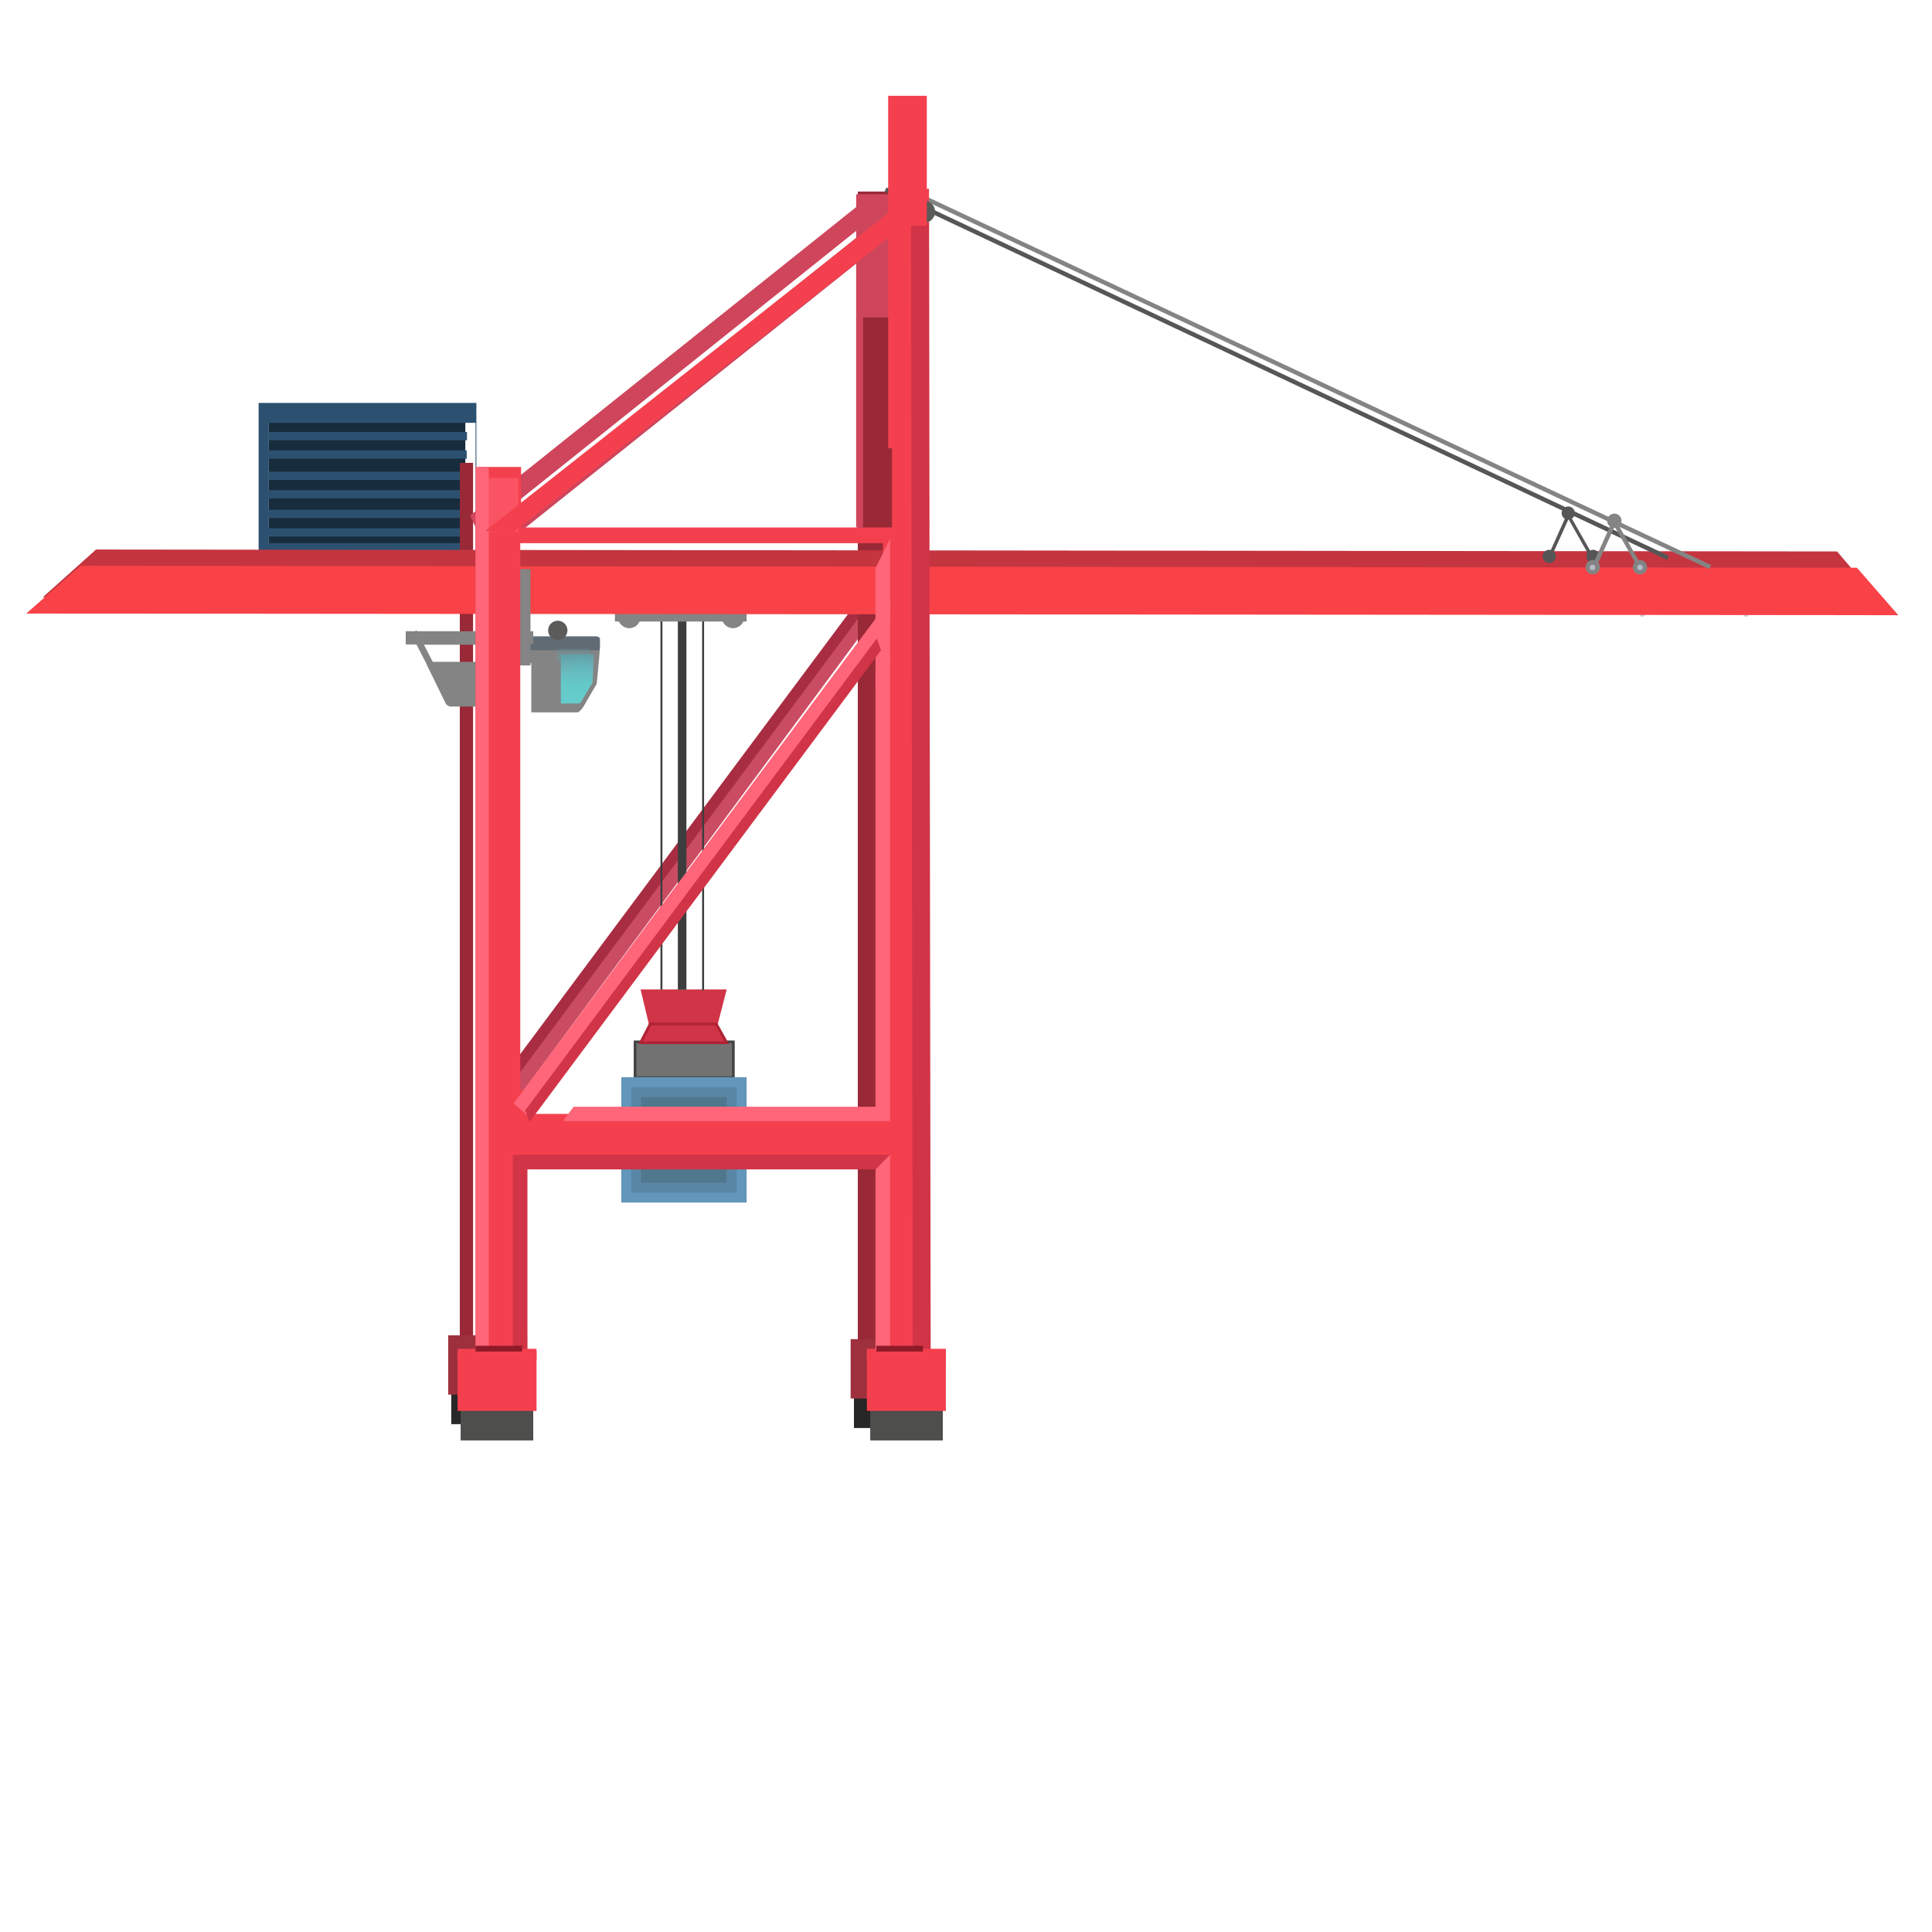 <?xml version="1.0" encoding="utf-8"?>
<!-- Generator: Adobe Illustrator 18.0.0, SVG Export Plug-In . SVG Version: 6.00 Build 0)  -->
<!DOCTYPE svg PUBLIC "-//W3C//DTD SVG 1.1//EN" "http://www.w3.org/Graphics/SVG/1.1/DTD/svg11.dtd">
<svg version="1.1" id="Layer_1" xmlns="http://www.w3.org/2000/svg" xmlns:xlink="http://www.w3.org/1999/xlink" x="0px" y="0px"
	 viewBox="0 0 700 700" enable-background="new 0 0 700 700" xml:space="preserve">
<g id="machineryhouse">
	<rect x="97.4" y="148.9" fill="#172C3D" width="71.2" height="52.8"/>
	<path fill="#2C5170" d="M172.3,153.2v47.5H97.4v-47.5H172.3L172.3,153.2z M172.6,146H93.7v58.5h78.9V146L172.6,146z"/>
	<rect x="97.3" y="156.5" fill="#2C5170" width="71.9" height="3"/>
	<rect x="97.2" y="163.2" fill="#2C5170" width="71.9" height="3"/>
	<rect x="97.3" y="170.9" fill="#2C5170" width="71.9" height="3"/>
	<rect x="97.2" y="177.6" fill="#2C5170" width="71.9" height="3"/>
	<rect x="97.2" y="184.7" fill="#2C5170" width="71.9" height="3"/>
	<rect x="97.1" y="191.4" fill="#2C5170" width="71.9" height="3"/>
	<rect x="97.1" y="196.8" fill="#2C5170" width="71.9" height="3"/>
</g>
<g id="spreader">
	<rect id="sreader" x="230.1" y="377.5" fill="#727272" stroke="#444444" stroke-miterlimit="10" width="35.6" height="13"/>
</g>
<g id="container">
	<g>
		<rect x="241.8" y="394.1" fill="#769CA8" width="3.9" height="8.1"/>
		<rect x="249.1" y="394.1" fill="#769CA8" width="3.9" height="8.1"/>
	</g>
	<g>
		<rect x="241.8" y="418.8" fill="#769CA8" width="3.9" height="8.1"/>
		<rect x="249.1" y="418.8" fill="#769CA8" width="3.9" height="8.1"/>
	</g>
	<g>
		<rect x="226.5" y="391.6" fill="#4F778E" width="42.7" height="42.7"/>
		<g>
			<path opacity="0.5" fill="#6296BA" enable-background="new    " d="M263.3,397.5v31h-31v-31H263.3L263.3,397.5z M270.5,390.3
				h-45.4v45.4h45.4V390.3L270.5,390.3z"/>
		</g>
		<path fill="#6296BA" d="M266.9,393.9v38.2h-38.2v-38.2H266.9L266.9,393.9z M270.5,390.3h-45.4v45.4h45.4V390.3L270.5,390.3z"/>
	</g>
</g>
<g>
	<polygon fill="#C94C62" points="179,409.6 174.6,405.8 311.1,223 311,231.3 	"/>
</g>
<g>
	<polygon fill="#A82D42" points="179.5,400.5 178,396 311.5,216.8 313,221.3 	"/>
</g>
<g id="drivercabin">
	<g>
		<path fill="#848484" d="M215.9,248.3l-3.5,6c0,0-1.9,3.8-3.3,3.8c-2.3,0-16.6,0-16.6,0v-17.7l-2.2-2.2v-5.5c0,0,0.5-2.1,2.4-2.1
			c5.5,0,21,0,22.9,0c2,0,1.8,0.9,1.8,1.7c0,0.3,0,2.1,0,2.1l-0.3,3.8l-0.9,9.6L215.9,248.3z"/>
		
			<linearGradient id="SVGID_1_" gradientUnits="userSpaceOnUse" x1="209.247" y1="445.394" x2="209.247" y2="465.08" gradientTransform="matrix(1 0 0 -1 0 700)">
			<stop  offset="0.126" style="stop-color:#65CCCB"/>
			<stop  offset="0.344" style="stop-color:#65C8C8"/>
			<stop  offset="0.562" style="stop-color:#67BCBF"/>
			<stop  offset="0.779" style="stop-color:#69A8B0"/>
			<stop  offset="0.955" style="stop-color:#6C92A0"/>
		</linearGradient>
		<path fill="url(#SVGID_1_)" d="M214.7,247.3l0.5-10.3h-12v11.9v6c0,0,2.7,0,6.3,0c0.8,0,1.1-0.7,1.1-0.7L214.7,247.3z"/>
	</g>
	<path fill="#616B74" d="M174.9,232.7v2.9h42.3l0.1-1.2c0,0,0-1.8,0-2.1c0-0.7,0.2-1.5-1.2-1.7h-24
		C190.7,230.9,174.9,232.7,174.9,232.7z"/>
	
		<linearGradient id="SVGID_2_" gradientUnits="userSpaceOnUse" x1="207.847" y1="456.457" x2="207.847" y2="466.05" gradientTransform="matrix(1 0 0 -1 0 700)">
		<stop  offset="0.126" style="stop-color:#56BDBC"/>
		<stop  offset="0.344" style="stop-color:#56B9B9"/>
		<stop  offset="0.562" style="stop-color:#58ADB0"/>
		<stop  offset="0.779" style="stop-color:#5A99A1"/>
		<stop  offset="0.955" style="stop-color:#5D8391"/>
	</linearGradient>
	<polygon opacity="0.3" fill="url(#SVGID_2_)" enable-background="new    " points="213.3,243.7 213.8,235 201.8,235 201.8,239.5 
		206.6,239.5 207.9,242.5 	"/>
	<circle fill="#5B5B59" cx="202.1" cy="228.4" r="3.5"/>
</g>
<g id="headblock">
	<polygon fill="#D13447" points="259.5,373.2 235.6,373.2 232.1,358.5 263.3,358.5 	"/>
	<polygon fill="#D13447" stroke="#AF2334" stroke-miterlimit="10" points="259.5,371 235.6,371 232.1,377.8 263.3,377.8 	"/>
	<rect x="245.6" y="222.5" fill="#3D3D3D" width="3.1" height="136.1"/>
	<rect x="239.3" y="222.5" fill="#3D3D3D" width="0.7" height="136.1"/>
	<rect x="254.4" y="222.5" fill="#3D3D3D" width="0.7" height="136.3"/>
</g>
<g id="legs">
	<g>
		<rect x="310.8" y="69.4" fill="#992937" width="13.9" height="421.4"/>
	</g>
	<rect x="222.8" y="216.9" fill="#848484" width="47.7" height="8.3"/>
	<circle fill="#848484" cx="228" cy="223.5" r="4.1"/>
	<circle fill="#848484" cx="265.6" cy="223.5" r="4.1"/>
	<rect x="589.8" y="218" opacity="0.8" fill="#C3C6D8" enable-background="new    " width="47.7" height="1.4"/>
	<circle opacity="0.8" fill="#C3C6D8" enable-background="new    " cx="595" cy="222.5" r="1"/>
	<circle opacity="0.8" fill="#C3C6D8" enable-background="new    " cx="632.6" cy="222.5" r="1"/>
	<rect x="166.6" y="167.7" fill="#992937" width="4.8" height="319.9"/>
	<g id="backreach">
		<polygon fill="#C43540" points="680.3,217 15.5,216.4 34.8,199.1 665.6,199.8 		"/>
		<circle fill="#565656" cx="577.2" cy="201.6" r="2.4"/>
		<g>
			<polygon fill="#565656" points="576,201.7 568.3,188.1 562.2,201.6 561,201.3 568.1,185.4 577.1,201.2 			"/>
		</g>
		<circle fill="#565656" cx="561.3" cy="201.6" r="2.4"/>
		<circle fill="#565656" cx="568.2" cy="185.9" r="2.4"/>
		<g>
			
				<rect x="306" y="134.7" transform="matrix(-0.905 -0.426 0.426 -0.905 823.578 455.122)" fill="#565656" width="313.3" height="1.6"/>
		</g>
		<polygon fill="#F84247" points="687.8,222.9 9.5,222.3 29.2,205 672.8,205.7 		"/>
		<g>
			
				<rect x="317" y="137" transform="matrix(-0.905 -0.425 0.425 -0.905 847.95 464.879)" fill="#848484" width="317.8" height="1.6"/>
		</g>
		<rect id="boom" x="337.1" y="191.3" fill="none" width="350.7" height="36.8"/>
		<rect id="backreach_1_" x="3.3" y="197.5" fill="none" width="168.1" height="26"/>
	</g>
	<rect x="163.5" y="494.5" fill="#282828" width="26.3" height="21.5"/>
	<rect x="309.4" y="495.9" fill="#262626" width="26.3" height="21.5"/>
	<rect x="162.4" y="483.8" fill="#9E303D" width="28.6" height="21.5"/>
	<rect x="308.2" y="485.2" fill="#9E303D" width="28.6" height="21.5"/>
	<path fill="#848484" d="M193.5,228.7h-3.3l-1-0.5l-0.3,0.5h-37.8l-0.2-0.3l-0.6,0.3H147v4.8h3.9l3.7,7.2v0.1l6.9,14.1
		c0.3,0.6,1.1,1.1,1.8,1.1h13c0.7,0,1.5-0.5,1.8-1.1l6.4-13.1l0,0l4.3-8.4h4.4v-4.7H193.5z M183.2,239.8h-26.4l-3.2-6.2h32.8
		L183.2,239.8z"/>
	<g>
		<polygon fill="#848484" points="594.5,207.5 585,190.8 577.5,207.4 576,207 584.8,187.4 595.9,206.9 		"/>
	</g>
	<g>
		<polygon fill="#CE455C" points="173.3,193.1 170.3,186.8 316,70.4 318.9,76.7 		"/>
	</g>
	<g>
		<polygon fill="#CE455C" points="180.6,199 177.6,192.2 329.8,70.5 332.9,77.4 		"/>
	</g>
	<g>
		<rect x="323.2" y="68.4" fill="#F4404E" width="13.4" height="122.9"/>
	</g>
	<g>
		<rect x="173.3" y="169.2" fill="#F4404E" width="15.5" height="22.9"/>
	</g>
	<rect x="175.5" y="206.2" fill="#848484" width="16.7" height="34.9"/>
	<circle fill="#848484" cx="577.1" cy="205.5" r="2.6"/>
	<circle fill="#848484" cx="594.2" cy="205.5" r="2.6"/>
	<path fill="#F4404E" d="M188.5,403.6V196.8h131.4v206.8L188.5,403.6z M172.3,191.2V490l-6.3,2v18.1h22.6v-87.8H320v67.4l-5.8,2.7
		v17.7h22v-319H172.3z"/>
	<circle fill="#5B5B59" cx="334.7" cy="76.7" r="4.1"/>
	<circle fill="#848484" cx="584.9" cy="188.7" r="2.6"/>
	<g>
		<path fill="#D13447" d="M330.7,489.8l-0.6-409h6.5l0.6,409H330.7z"/>
	</g>
	<g>
		<path fill="#D13447" d="M317.2,423.7H191.1v65.5h-5.3v-70.8h136.7L317.2,423.7z"/>
	</g>
	<polygon fill="#FF6679" points="292,258.2 319.1,221.9 322.3,225.6 295.9,260.7 	"/>
	<polygon fill="#FF6679" points="317.2,243.8 317.2,401 207.8,401 204,406.2 322.5,406.2 322.5,237.9 	"/>
	<polygon fill="#FF6679" points="322.5,240.6 322.5,195.2 317.2,205.9 317.2,248.8 	"/>
	<polygon fill="#F4404E" points="190.4,406.9 190.4,400.6 189.2,394.4 185.3,399 187.1,407.6 	"/>
	<g>
		<polygon fill="#CE455C" points="324.1,115 312.7,115 312.7,191.1 310.2,191.1 310.2,70.4 324.1,70.4 		"/>
	</g>
	<rect x="172.3" y="169.2" fill="#FF6679" width="4.8" height="320.6"/>
	<g>
		<polygon fill="#F4404E" points="335.8,81.8 324.3,81.8 324.3,162.4 321.8,162.4 321.8,34.7 335.8,34.7 		"/>
	</g>
	<rect x="165.8" y="488.7" fill="#F4404E" width="28.6" height="4.1"/>
	<rect x="314.1" y="488.7" fill="#F4404E" width="28.6" height="4.1"/>
	<polygon fill="#FF6679" points="322.5,418.4 322.5,489.2 317.2,489.2 317.2,423.7 	"/>
	<g opacity="0.5">
		<rect x="177.1" y="173.2" fill="#FF6679" width="10.7" height="19.5"/>
	</g>
	<rect x="172.3" y="487.6" fill="#8E1A28" width="16.9" height="2.1"/>
	<rect x="317.5" y="487.6" fill="#8E1A28" width="16.9" height="2.1"/>
	<circle opacity="0.8" fill="#C3C6D8" enable-background="new    " cx="577" cy="205.6" r="1"/>
	<circle opacity="0.8" fill="#C3C6D8" enable-background="new    " cx="594.2" cy="205.6" r="1"/>
	<g>
		<polygon fill="#F4404E" points="186,192.9 175.8,192.4 332.7,68.6 335.8,75.2 		"/>
	</g>
	<g>
		<polygon fill="#FF6679" points="190.5,403.6 186.1,399.8 322.6,217 322.5,225.3 		"/>
	</g>
	<g>
		<polygon fill="#D13447" points="191.8,406.6 190.3,402.3 317.7,231.3 319.2,235.6 		"/>
	</g>
</g>
<g id="gantry">
	<rect x="166.9" y="500.4" fill="#4E4E4C" width="26.3" height="21.5"/>
	<rect x="315.3" y="500.4" fill="#4E4E4C" width="26.3" height="21.5"/>
	<rect x="165.8" y="489.7" fill="#F4404E" width="28.6" height="21.5"/>
	<rect x="314.1" y="489.7" fill="#F4404E" width="28.6" height="21.5"/>
</g>
</svg>
